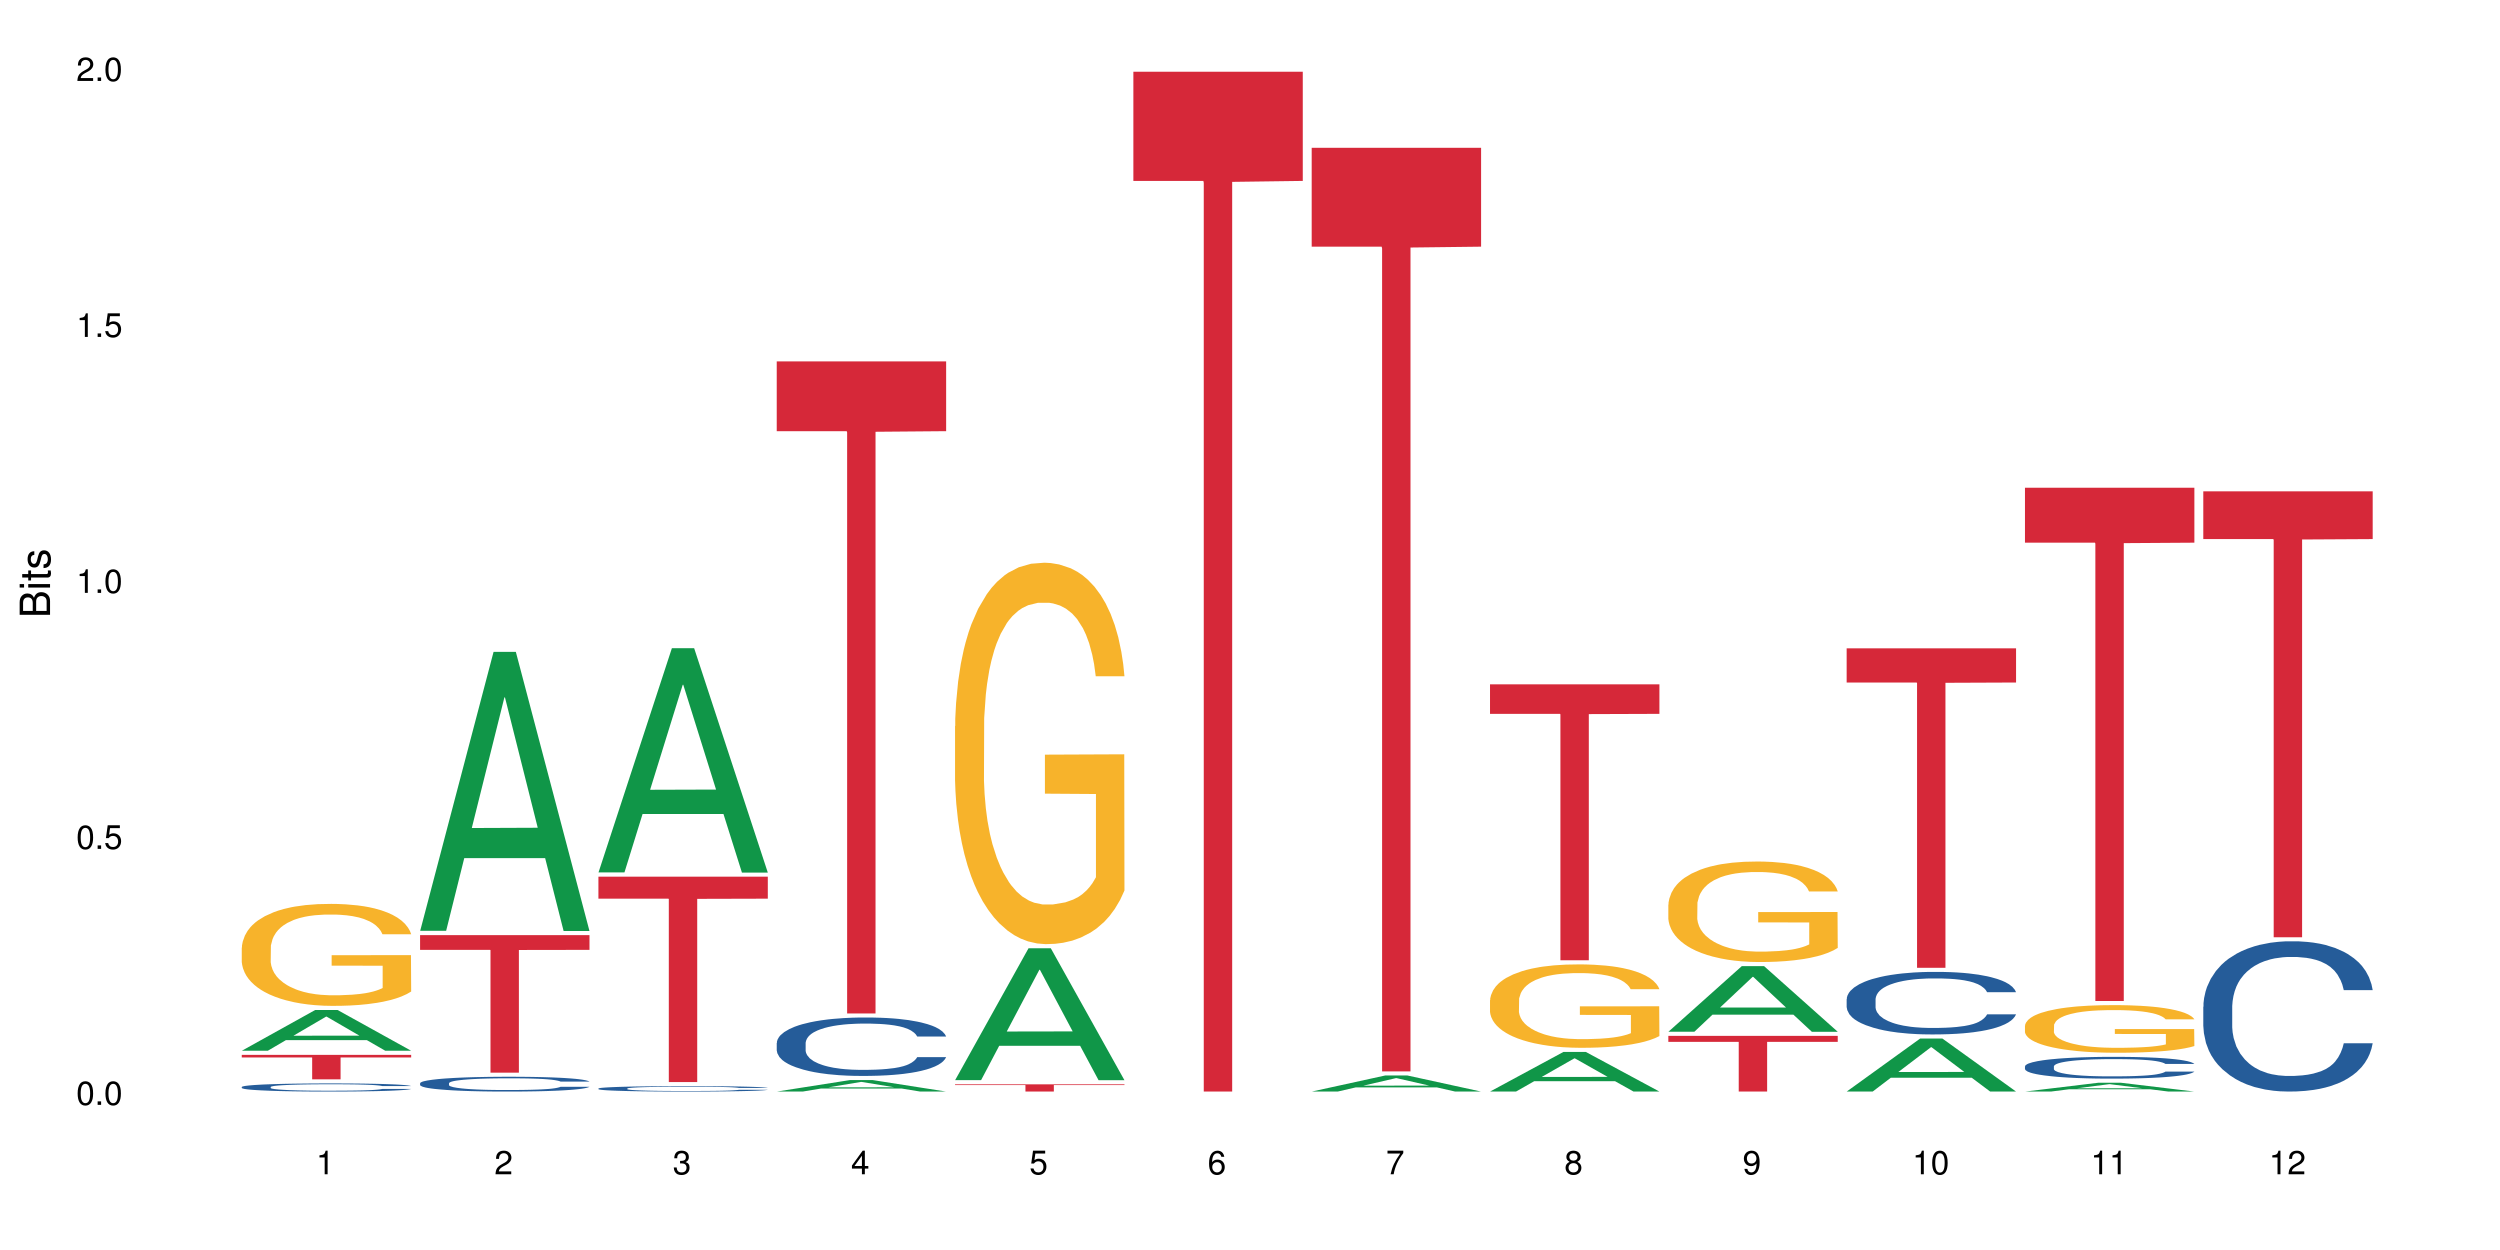 <?xml version="1.0" encoding="UTF-8"?>
<svg xmlns="http://www.w3.org/2000/svg" xmlns:xlink="http://www.w3.org/1999/xlink" width="720pt" height="360pt" viewBox="0 0 720 360" version="1.1">
<defs>
<g>
<symbol overflow="visible" id="glyph0-0">
<path style="stroke:none;" d=""/>
</symbol>
<symbol overflow="visible" id="glyph0-1">
<path style="stroke:none;" d="M 2.641 -6.797 C 2 -6.797 1.422 -6.531 1.078 -6.047 C 0.641 -5.453 0.406 -4.547 0.406 -3.297 C 0.406 -1 1.188 0.219 2.641 0.219 C 4.078 0.219 4.859 -1 4.859 -3.234 C 4.859 -4.562 4.656 -5.438 4.203 -6.047 C 3.844 -6.531 3.281 -6.797 2.641 -6.797 Z M 2.641 -6.047 C 3.547 -6.047 4 -5.125 4 -3.312 C 4 -1.375 3.562 -0.484 2.625 -0.484 C 1.734 -0.484 1.281 -1.422 1.281 -3.281 C 1.281 -5.141 1.734 -6.047 2.641 -6.047 Z M 2.641 -6.047 "/>
</symbol>
<symbol overflow="visible" id="glyph0-2">
<path style="stroke:none;" d="M 1.828 -1 L 0.828 -1 L 0.828 0 L 1.828 0 Z M 1.828 -1 "/>
</symbol>
<symbol overflow="visible" id="glyph0-3">
<path style="stroke:none;" d="M 4.562 -6.797 L 1.062 -6.797 L 0.547 -3.094 L 1.328 -3.094 C 1.719 -3.562 2.047 -3.734 2.578 -3.734 C 3.484 -3.734 4.062 -3.109 4.062 -2.094 C 4.062 -1.125 3.484 -0.531 2.578 -0.531 C 1.828 -0.531 1.375 -0.906 1.188 -1.672 L 0.328 -1.672 C 0.453 -1.109 0.547 -0.844 0.75 -0.594 C 1.125 -0.078 1.828 0.219 2.594 0.219 C 3.969 0.219 4.922 -0.781 4.922 -2.219 C 4.922 -3.562 4.031 -4.484 2.719 -4.484 C 2.25 -4.484 1.859 -4.359 1.469 -4.062 L 1.734 -5.969 L 4.562 -5.969 Z M 4.562 -6.797 "/>
</symbol>
<symbol overflow="visible" id="glyph0-4">
<path style="stroke:none;" d="M 2.484 -4.844 L 2.484 0 L 3.328 0 L 3.328 -6.797 L 2.766 -6.797 C 2.469 -5.75 2.281 -5.609 0.984 -5.453 L 0.984 -4.844 Z M 2.484 -4.844 "/>
</symbol>
<symbol overflow="visible" id="glyph0-5">
<path style="stroke:none;" d="M 4.859 -0.828 L 1.281 -0.828 C 1.359 -1.391 1.672 -1.75 2.5 -2.234 L 3.469 -2.75 C 4.406 -3.266 4.906 -3.969 4.906 -4.812 C 4.906 -5.375 4.672 -5.906 4.266 -6.266 C 3.859 -6.625 3.375 -6.797 2.719 -6.797 C 1.859 -6.797 1.219 -6.5 0.844 -5.922 C 0.609 -5.562 0.5 -5.125 0.484 -4.438 L 1.328 -4.438 C 1.359 -4.906 1.406 -5.188 1.531 -5.406 C 1.75 -5.812 2.188 -6.062 2.703 -6.062 C 3.469 -6.062 4.031 -5.516 4.031 -4.781 C 4.031 -4.25 3.719 -3.797 3.125 -3.438 L 2.234 -2.938 C 0.812 -2.141 0.406 -1.5 0.328 0 L 4.859 0 Z M 4.859 -0.828 "/>
</symbol>
<symbol overflow="visible" id="glyph0-6">
<path style="stroke:none;" d="M 2.125 -3.125 L 2.578 -3.125 C 3.516 -3.125 3.984 -2.703 3.984 -1.891 C 3.984 -1.031 3.469 -0.531 2.578 -0.531 C 1.656 -0.531 1.203 -0.984 1.156 -1.969 L 0.312 -1.969 C 0.344 -1.422 0.438 -1.078 0.609 -0.766 C 0.953 -0.109 1.625 0.219 2.547 0.219 C 3.953 0.219 4.859 -0.609 4.859 -1.906 C 4.859 -2.766 4.516 -3.25 3.703 -3.516 C 4.344 -3.766 4.656 -4.25 4.656 -4.938 C 4.656 -6.109 3.875 -6.797 2.578 -6.797 C 1.203 -6.797 0.484 -6.047 0.453 -4.609 L 1.297 -4.609 C 1.312 -5.016 1.344 -5.25 1.453 -5.453 C 1.641 -5.828 2.062 -6.062 2.594 -6.062 C 3.344 -6.062 3.797 -5.625 3.797 -4.906 C 3.797 -4.422 3.609 -4.141 3.25 -3.984 C 3.016 -3.891 2.719 -3.844 2.125 -3.844 Z M 2.125 -3.125 "/>
</symbol>
<symbol overflow="visible" id="glyph0-7">
<path style="stroke:none;" d="M 3.141 -1.625 L 3.141 0 L 3.984 0 L 3.984 -1.625 L 4.984 -1.625 L 4.984 -2.391 L 3.984 -2.391 L 3.984 -6.797 L 3.359 -6.797 L 0.266 -2.516 L 0.266 -1.625 Z M 3.141 -2.391 L 1 -2.391 L 3.141 -5.359 Z M 3.141 -2.391 "/>
</symbol>
<symbol overflow="visible" id="glyph0-8">
<path style="stroke:none;" d="M 4.781 -5.031 C 4.609 -6.141 3.891 -6.797 2.844 -6.797 C 2.094 -6.797 1.422 -6.438 1.031 -5.828 C 0.609 -5.172 0.406 -4.344 0.406 -3.094 C 0.406 -1.953 0.578 -1.234 0.984 -0.625 C 1.359 -0.078 1.953 0.219 2.703 0.219 C 3.984 0.219 4.922 -0.734 4.922 -2.078 C 4.922 -3.344 4.062 -4.234 2.844 -4.234 C 2.172 -4.234 1.641 -3.969 1.281 -3.469 C 1.281 -5.125 1.828 -6.047 2.797 -6.047 C 3.391 -6.047 3.797 -5.672 3.938 -5.031 Z M 2.734 -3.484 C 3.547 -3.484 4.062 -2.922 4.062 -2 C 4.062 -1.156 3.484 -0.531 2.703 -0.531 C 1.922 -0.531 1.328 -1.188 1.328 -2.047 C 1.328 -2.891 1.906 -3.484 2.734 -3.484 Z M 2.734 -3.484 "/>
</symbol>
<symbol overflow="visible" id="glyph0-9">
<path style="stroke:none;" d="M 4.984 -6.797 L 0.438 -6.797 L 0.438 -5.969 L 4.109 -5.969 C 2.5 -3.656 1.828 -2.234 1.328 0 L 2.219 0 C 2.594 -2.172 3.453 -4.047 4.984 -6.094 Z M 4.984 -6.797 "/>
</symbol>
<symbol overflow="visible" id="glyph0-10">
<path style="stroke:none;" d="M 3.75 -3.578 C 4.453 -4 4.688 -4.344 4.688 -4.984 C 4.688 -6.047 3.844 -6.797 2.641 -6.797 C 1.438 -6.797 0.594 -6.047 0.594 -4.984 C 0.594 -4.359 0.828 -4.016 1.516 -3.578 C 0.734 -3.203 0.359 -2.641 0.359 -1.891 C 0.359 -0.641 1.297 0.219 2.641 0.219 C 3.984 0.219 4.922 -0.641 4.922 -1.875 C 4.922 -2.641 4.531 -3.203 3.75 -3.578 Z M 2.641 -6.047 C 3.359 -6.047 3.812 -5.625 3.812 -4.969 C 3.812 -4.344 3.344 -3.922 2.641 -3.922 C 1.922 -3.922 1.453 -4.344 1.453 -4.984 C 1.453 -5.625 1.922 -6.047 2.641 -6.047 Z M 2.641 -3.203 C 3.484 -3.203 4.062 -2.672 4.062 -1.875 C 4.062 -1.062 3.484 -0.531 2.625 -0.531 C 1.797 -0.531 1.219 -1.078 1.219 -1.875 C 1.219 -2.672 1.797 -3.203 2.641 -3.203 Z M 2.641 -3.203 "/>
</symbol>
<symbol overflow="visible" id="glyph0-11">
<path style="stroke:none;" d="M 0.516 -1.547 C 0.672 -0.438 1.406 0.219 2.438 0.219 C 3.188 0.219 3.859 -0.141 4.266 -0.75 C 4.688 -1.406 4.891 -2.25 4.891 -3.484 C 4.891 -4.625 4.703 -5.359 4.312 -5.953 C 3.938 -6.5 3.344 -6.797 2.594 -6.797 C 1.297 -6.797 0.359 -5.844 0.359 -4.516 C 0.359 -3.25 1.234 -2.344 2.453 -2.344 C 3.094 -2.344 3.562 -2.578 4.016 -3.109 C 4 -1.453 3.469 -0.531 2.5 -0.531 C 1.906 -0.531 1.484 -0.906 1.359 -1.547 Z M 2.578 -6.062 C 3.375 -6.062 3.969 -5.406 3.969 -4.531 C 3.969 -3.688 3.375 -3.094 2.547 -3.094 C 1.734 -3.094 1.234 -3.672 1.234 -4.578 C 1.234 -5.438 1.797 -6.062 2.578 -6.062 Z M 2.578 -6.062 "/>
</symbol>
<symbol overflow="visible" id="glyph1-0">
<path style="stroke:none;" d=""/>
</symbol>
<symbol overflow="visible" id="glyph1-1">
<path style="stroke:none;" d="M 0 -0.953 L 0 -4.891 C 0 -5.719 -0.234 -6.344 -0.734 -6.797 C -1.188 -7.234 -1.812 -7.469 -2.5 -7.469 C -3.547 -7.469 -4.188 -7 -4.625 -5.875 C -4.984 -6.672 -5.641 -7.094 -6.531 -7.094 C -7.156 -7.094 -7.734 -6.859 -8.141 -6.391 C -8.562 -5.938 -8.75 -5.344 -8.75 -4.5 L -8.75 -0.953 Z M -4.984 -2.062 L -7.766 -2.062 L -7.766 -4.219 C -7.766 -4.844 -7.688 -5.203 -7.453 -5.5 C -7.219 -5.812 -6.859 -5.969 -6.375 -5.969 C -5.906 -5.969 -5.531 -5.812 -5.297 -5.5 C -5.062 -5.203 -4.984 -4.844 -4.984 -4.219 Z M -0.984 -2.062 L -4 -2.062 L -4 -4.781 C -4 -5.328 -3.859 -5.688 -3.578 -5.953 C -3.297 -6.219 -2.922 -6.359 -2.484 -6.359 C -2.062 -6.359 -1.688 -6.219 -1.406 -5.953 C -1.109 -5.688 -0.984 -5.328 -0.984 -4.781 Z M -0.984 -2.062 "/>
</symbol>
<symbol overflow="visible" id="glyph1-2">
<path style="stroke:none;" d="M -6.281 -1.797 L -6.281 -0.797 L 0 -0.797 L 0 -1.797 Z M -8.75 -1.797 L -8.75 -0.797 L -7.484 -0.797 L -7.484 -1.797 Z M -8.75 -1.797 "/>
</symbol>
<symbol overflow="visible" id="glyph1-3">
<path style="stroke:none;" d="M -6.281 -3.047 L -6.281 -2.016 L -8.016 -2.016 L -8.016 -1.016 L -6.281 -1.016 L -6.281 -0.172 L -5.469 -0.172 L -5.469 -1.016 L -0.719 -1.016 C -0.078 -1.016 0.281 -1.453 0.281 -2.234 C 0.281 -2.469 0.25 -2.719 0.188 -3.047 L -0.641 -3.047 C -0.609 -2.922 -0.594 -2.766 -0.594 -2.562 C -0.594 -2.141 -0.719 -2.016 -1.156 -2.016 L -5.469 -2.016 L -5.469 -3.047 Z M -6.281 -3.047 "/>
</symbol>
<symbol overflow="visible" id="glyph1-4">
<path style="stroke:none;" d="M -4.531 -5.25 C -5.766 -5.25 -6.469 -4.422 -6.469 -2.969 C -6.469 -1.516 -5.719 -0.562 -4.547 -0.562 C -3.562 -0.562 -3.094 -1.062 -2.734 -2.562 L -2.516 -3.484 C -2.344 -4.188 -2.094 -4.469 -1.625 -4.469 C -1.047 -4.469 -0.641 -3.875 -0.641 -3 C -0.641 -2.453 -0.797 -2 -1.062 -1.75 C -1.25 -1.594 -1.422 -1.531 -1.875 -1.469 L -1.875 -0.406 C -0.422 -0.453 0.281 -1.266 0.281 -2.922 C 0.281 -4.5 -0.5 -5.516 -1.719 -5.516 C -2.656 -5.516 -3.172 -4.984 -3.469 -3.734 L -3.703 -2.766 C -3.891 -1.953 -4.156 -1.609 -4.594 -1.609 C -5.172 -1.609 -5.547 -2.125 -5.547 -2.938 C -5.547 -3.75 -5.203 -4.172 -4.531 -4.203 Z M -4.531 -5.25 "/>
</symbol>
</g>
</defs>
<g id="surface1970">
<rect x="0" y="0" width="720" height="360" style="fill:rgb(100%,100%,100%);fill-opacity:1;stroke:none;"/>
<path style=" stroke:none;fill-rule:nonzero;fill:rgb(6.275%,58.824%,28.235%);fill-opacity:1;" d="M 69.629 302.609 L 69.68 302.598 L 90.793 290.871 L 97.203 290.871 L 118.418 302.621 L 110.965 302.621 L 105.648 299.555 L 82.348 299.555 L 77.137 302.609 L 69.629 302.609 L 84.59 298.285 L 103.512 298.273 L 94.074 292.793 L 93.973 292.781 L 93.867 292.812 L 84.535 298.273 L 84.59 298.285 Z M 69.629 302.609 "/>
<path style=" stroke:none;fill-rule:nonzero;fill:rgb(14.51%,36.078%,60%);fill-opacity:1;" d="M 69.629 313.047 L 69.688 313.043 L 69.688 312.992 L 69.867 312.91 L 70.285 312.809 L 70.699 312.738 L 71.77 312.609 L 73.258 312.488 L 74.805 312.395 L 75.938 312.336 L 76.949 312.297 L 79.27 312.215 L 80.754 312.176 L 82.363 312.137 L 84.324 312.102 L 85.754 312.082 L 88.965 312.047 L 91.348 312.031 L 93.191 312.023 L 97.176 312.023 L 99.559 312.035 L 101.281 312.043 L 103.188 312.062 L 104.793 312.082 L 107.59 312.129 L 110.09 312.188 L 111.219 312.223 L 113.004 312.289 L 114.371 312.352 L 115.324 312.41 L 116.395 312.488 L 117.348 312.586 L 118.062 312.695 L 118.418 312.785 L 110.09 312.785 L 109.672 312.699 L 109.195 312.633 L 108.305 312.547 L 107.41 312.484 L 106.16 312.422 L 105.031 312.379 L 103.484 312.34 L 102.117 312.312 L 100.688 312.297 L 99.32 312.281 L 96.699 312.27 L 93.668 312.27 L 92.535 312.273 L 90.215 312.289 L 88.965 312.305 L 87.18 312.336 L 85.934 312.363 L 84.445 312.406 L 83.434 312.441 L 82.184 312.5 L 81.289 312.547 L 80.281 312.617 L 79.684 312.672 L 79.148 312.73 L 78.672 312.805 L 78.316 312.879 L 78.078 312.957 L 77.961 313.035 L 77.961 313.367 L 78.078 313.445 L 78.375 313.535 L 79.148 313.664 L 80.281 313.777 L 81.59 313.867 L 82.84 313.934 L 83.551 313.965 L 84.504 313.996 L 85.992 314.039 L 88.133 314.082 L 89.383 314.102 L 91.285 314.117 L 93.25 314.125 L 95.867 314.125 L 98.188 314.117 L 99.734 314.105 L 101.344 314.09 L 103.543 314.055 L 104.91 314.02 L 106.102 313.977 L 106.996 313.938 L 107.59 313.902 L 108.48 313.836 L 109.195 313.766 L 109.73 313.688 L 110.09 313.617 L 118.418 313.617 L 118.062 313.703 L 117.523 313.785 L 116.988 313.848 L 116.156 313.922 L 115.203 313.988 L 113.836 314.062 L 112.707 314.113 L 111.219 314.168 L 109.852 314.207 L 108.363 314.246 L 106.16 314.285 L 104.734 314.309 L 103.188 314.328 L 101.344 314.344 L 99.02 314.359 L 96.523 314.367 L 94.203 314.371 L 91.703 314.367 L 89.859 314.359 L 87.418 314.34 L 84.387 314.301 L 82.184 314.258 L 80.457 314.219 L 78.969 314.176 L 77.305 314.117 L 75.164 314.023 L 73.855 313.949 L 72.961 313.891 L 71.949 313.809 L 71.234 313.73 L 70.402 313.613 L 69.809 313.461 L 69.629 313.34 Z M 69.629 313.047 "/>
<path style=" stroke:none;fill-rule:nonzero;fill:rgb(96.863%,70.196%,16.863%);fill-opacity:1;" d="M 69.629 272.898 L 69.688 272.875 L 69.688 272.336 L 69.926 271.129 L 70.523 269.465 L 71.297 268.098 L 72.129 267.023 L 72.664 266.461 L 73.555 265.656 L 74.328 265.066 L 76.293 263.859 L 78.793 262.734 L 80.16 262.25 L 81.707 261.793 L 83.91 261.285 L 84.922 261.098 L 88.016 260.668 L 91.523 260.398 L 95.391 260.32 L 97.176 260.344 L 99.617 260.453 L 102.949 260.75 L 104.852 261.016 L 106.34 261.285 L 107.887 261.633 L 109.789 262.168 L 111.574 262.812 L 113.004 263.457 L 114.43 264.262 L 115.621 265.121 L 116.633 266.059 L 117.523 267.188 L 118.062 268.125 L 118.418 269.062 L 110.148 269.062 L 109.672 268.125 L 109.137 267.402 L 108.242 266.516 L 107.352 265.871 L 106.457 265.363 L 104.793 264.664 L 103.363 264.234 L 101.578 263.859 L 99.855 263.617 L 97.891 263.457 L 96.699 263.402 L 93.547 263.402 L 90.691 263.59 L 89.027 263.805 L 87.836 264.02 L 86.168 264.422 L 85.16 264.746 L 84.562 264.961 L 82.777 265.793 L 81.59 266.543 L 80.934 267.051 L 80.102 267.855 L 79.508 268.582 L 78.852 269.652 L 78.496 270.457 L 78.02 272.281 L 77.961 277.113 L 78.137 278.133 L 78.496 279.23 L 78.969 280.195 L 79.684 281.215 L 80.398 281.992 L 81.648 283.039 L 82.719 283.738 L 83.551 284.195 L 85.16 284.918 L 85.812 285.16 L 87.359 285.641 L 88.965 286.02 L 90.93 286.34 L 92.418 286.5 L 94.797 286.633 L 97.832 286.633 L 101.402 286.473 L 103.664 286.258 L 105.211 286.043 L 106.219 285.855 L 107.469 285.562 L 108.363 285.293 L 109.195 285 L 110.207 284.543 L 110.207 278.133 L 95.512 278.105 L 95.512 275.102 L 118.359 275.074 L 118.418 285.562 L 117.168 286.285 L 115.621 286.984 L 114.133 287.52 L 112.586 287.977 L 110.387 288.484 L 108.602 288.809 L 105.863 289.184 L 103.363 289.426 L 100.746 289.586 L 98.426 289.664 L 95.691 289.691 L 93.25 289.641 L 90.633 289.477 L 88.551 289.262 L 86.645 288.996 L 84.742 288.648 L 82.363 288.082 L 80.816 287.629 L 79.207 287.062 L 77.602 286.395 L 76.176 285.668 L 75.223 285.105 L 74.27 284.461 L 73.258 283.656 L 72.309 282.746 L 71.594 281.914 L 70.938 280.973 L 70.461 280.09 L 69.988 278.883 L 69.75 277.918 L 69.629 277.086 Z M 69.629 272.898 "/>
<path style=" stroke:none;fill-rule:nonzero;fill:rgb(83.922%,15.686%,22.353%);fill-opacity:1;" d="M 69.629 303.801 L 118.418 303.801 L 118.418 304.555 L 98.086 304.559 L 98.086 310.844 L 89.902 310.844 L 89.902 304.566 L 89.785 304.555 L 69.629 304.555 Z M 69.629 303.801 "/>
<path style=" stroke:none;fill-rule:nonzero;fill:rgb(6.275%,58.824%,28.235%);fill-opacity:1;" d="M 120.984 268.062 L 121.039 267.988 L 142.148 187.73 L 148.559 187.73 L 169.773 268.137 L 162.32 268.137 L 157.004 247.148 L 133.703 247.148 L 128.492 268.062 L 120.984 268.062 L 135.945 238.469 L 154.867 238.391 L 145.434 200.867 L 145.328 200.793 L 145.223 201.02 L 135.895 238.391 L 135.945 238.469 Z M 120.984 268.062 "/>
<path style=" stroke:none;fill-rule:nonzero;fill:rgb(14.51%,36.078%,60%);fill-opacity:1;" d="M 120.984 311.965 L 121.047 311.961 L 121.047 311.867 L 121.223 311.719 L 121.641 311.531 L 122.055 311.402 L 123.129 311.176 L 124.613 310.953 L 126.16 310.781 L 127.293 310.68 L 128.305 310.602 L 130.625 310.457 L 132.113 310.383 L 133.719 310.316 L 135.684 310.25 L 137.109 310.211 L 140.324 310.148 L 142.703 310.121 L 144.547 310.109 L 148.535 310.109 L 150.914 310.125 L 152.637 310.145 L 154.543 310.176 L 156.148 310.211 L 158.945 310.297 L 161.445 310.406 L 162.574 310.469 L 164.359 310.59 L 165.727 310.707 L 166.68 310.809 L 167.75 310.953 L 168.703 311.129 L 169.418 311.324 L 169.773 311.492 L 161.445 311.492 L 161.027 311.336 L 160.551 311.219 L 159.66 311.059 L 158.766 310.945 L 157.516 310.832 L 156.387 310.758 L 154.84 310.684 L 153.473 310.637 L 152.043 310.602 L 150.676 310.578 L 148.059 310.555 L 145.023 310.555 L 143.891 310.562 L 141.57 310.594 L 140.324 310.621 L 138.539 310.676 L 137.289 310.727 L 135.801 310.805 L 134.789 310.871 L 133.539 310.973 L 132.648 311.062 L 131.637 311.191 L 131.039 311.285 L 130.504 311.395 L 130.031 311.523 L 129.672 311.66 L 129.434 311.805 L 129.316 311.945 L 129.316 312.547 L 129.434 312.688 L 129.73 312.852 L 130.504 313.09 L 131.637 313.297 L 132.945 313.461 L 134.195 313.578 L 134.906 313.633 L 135.859 313.691 L 137.348 313.77 L 139.488 313.848 L 140.738 313.879 L 142.645 313.91 L 144.605 313.926 L 147.223 313.926 L 149.543 313.91 L 151.09 313.891 L 152.699 313.859 L 154.898 313.793 L 156.27 313.73 L 157.457 313.656 L 158.352 313.586 L 158.945 313.523 L 159.84 313.402 L 160.551 313.27 L 161.086 313.133 L 161.445 313 L 169.773 313 L 169.418 313.156 L 168.883 313.309 L 168.348 313.422 L 167.512 313.559 L 166.562 313.676 L 165.191 313.812 L 164.062 313.902 L 162.574 314 L 161.207 314.074 L 159.719 314.141 L 157.516 314.219 L 156.09 314.258 L 154.543 314.293 L 152.699 314.324 L 150.379 314.352 L 147.879 314.367 L 145.559 314.371 L 143.059 314.363 L 141.215 314.348 L 138.777 314.312 L 135.742 314.242 L 133.539 314.168 L 131.812 314.094 L 130.328 314.016 L 128.66 313.91 L 126.52 313.738 L 125.211 313.609 L 124.316 313.5 L 123.305 313.348 L 122.594 313.211 L 121.758 312.992 L 121.164 312.715 L 120.984 312.5 Z M 120.984 311.965 "/>
<path style=" stroke:none;fill-rule:nonzero;fill:rgb(83.922%,15.686%,22.353%);fill-opacity:1;" d="M 120.984 269.316 L 169.773 269.316 L 169.773 273.559 L 149.441 273.594 L 149.441 308.93 L 141.262 308.93 L 141.262 273.633 L 141.141 273.559 L 120.984 273.559 Z M 120.984 269.316 "/>
<path style=" stroke:none;fill-rule:nonzero;fill:rgb(6.275%,58.824%,28.235%);fill-opacity:1;" d="M 172.344 251.242 L 172.395 251.184 L 193.504 186.676 L 199.914 186.676 L 221.129 251.305 L 213.676 251.305 L 208.359 234.434 L 185.059 234.434 L 179.848 251.242 L 172.344 251.242 L 187.301 227.457 L 206.223 227.395 L 196.789 197.234 L 196.684 197.172 L 196.578 197.355 L 187.25 227.395 L 187.301 227.457 Z M 172.344 251.242 "/>
<path style=" stroke:none;fill-rule:nonzero;fill:rgb(14.51%,36.078%,60%);fill-opacity:1;" d="M 172.344 313.488 L 172.402 313.488 L 172.402 313.453 L 172.578 313.398 L 172.996 313.328 L 173.414 313.281 L 174.484 313.199 L 175.973 313.117 L 177.52 313.055 L 178.648 313.016 L 179.66 312.988 L 181.98 312.934 L 183.469 312.906 L 185.074 312.883 L 187.039 312.859 L 188.465 312.844 L 191.68 312.824 L 194.059 312.812 L 195.902 312.809 L 199.891 312.809 L 202.27 312.812 L 203.996 312.82 L 205.898 312.832 L 207.504 312.844 L 210.301 312.875 L 212.801 312.918 L 213.93 312.941 L 215.715 312.984 L 217.086 313.027 L 218.035 313.062 L 219.109 313.117 L 220.059 313.18 L 220.773 313.254 L 221.129 313.316 L 212.801 313.316 L 212.383 313.258 L 211.906 313.215 L 211.016 313.156 L 210.125 313.113 L 208.875 313.074 L 207.742 313.047 L 206.195 313.02 L 204.828 313 L 203.398 312.988 L 202.031 312.98 L 199.414 312.973 L 195.25 312.973 L 192.93 312.984 L 191.68 312.996 L 189.895 313.016 L 188.645 313.035 L 187.156 313.062 L 186.145 313.086 L 184.895 313.125 L 184.004 313.156 L 182.992 313.203 L 182.398 313.238 L 181.863 313.281 L 181.387 313.328 L 181.027 313.375 L 180.789 313.43 L 180.672 313.48 L 180.672 313.703 L 180.789 313.754 L 181.09 313.812 L 181.863 313.902 L 182.992 313.977 L 184.301 314.035 L 185.551 314.078 L 186.266 314.098 L 187.215 314.121 L 188.703 314.152 L 190.848 314.18 L 192.094 314.191 L 194 314.203 L 195.961 314.207 L 198.582 314.207 L 200.902 314.203 L 202.449 314.195 L 204.055 314.184 L 206.258 314.16 L 207.625 314.137 L 208.812 314.109 L 209.707 314.082 L 210.301 314.059 L 211.195 314.016 L 211.906 313.965 L 212.445 313.918 L 212.801 313.867 L 221.129 313.867 L 220.773 313.926 L 220.238 313.98 L 219.703 314.023 L 218.871 314.07 L 217.918 314.117 L 216.551 314.168 L 215.418 314.199 L 213.93 314.234 L 212.562 314.262 L 211.074 314.285 L 208.875 314.316 L 207.445 314.328 L 205.898 314.344 L 204.055 314.355 L 201.734 314.363 L 199.234 314.371 L 196.914 314.371 L 194.414 314.367 L 192.57 314.363 L 190.133 314.348 L 187.098 314.324 L 184.895 314.297 L 183.172 314.27 L 181.684 314.242 L 180.016 314.203 L 177.875 314.141 L 176.566 314.09 L 175.672 314.051 L 174.664 313.996 L 173.949 313.945 L 173.117 313.863 L 172.52 313.762 L 172.344 313.684 Z M 172.344 313.488 "/>
<path style=" stroke:none;fill-rule:nonzero;fill:rgb(83.922%,15.686%,22.353%);fill-opacity:1;" d="M 172.344 252.484 L 221.129 252.484 L 221.129 258.816 L 200.797 258.871 L 200.797 311.629 L 192.617 311.629 L 192.617 258.926 L 192.496 258.816 L 172.344 258.816 Z M 172.344 252.484 "/>
<path style=" stroke:none;fill-rule:nonzero;fill:rgb(6.275%,58.824%,28.235%);fill-opacity:1;" d="M 223.699 314.367 L 223.75 314.363 L 244.859 311.051 L 251.273 311.051 L 272.488 314.371 L 265.031 314.371 L 259.715 313.504 L 236.418 313.504 L 231.203 314.367 L 223.699 314.367 L 238.656 313.145 L 257.578 313.141 L 248.145 311.594 L 248.039 311.59 L 247.938 311.598 L 238.605 313.141 L 238.656 313.145 Z M 223.699 314.367 "/>
<path style=" stroke:none;fill-rule:nonzero;fill:rgb(14.51%,36.078%,60%);fill-opacity:1;" d="M 223.699 300.371 L 223.758 300.355 L 223.758 299.984 L 223.938 299.402 L 224.352 298.664 L 224.77 298.156 L 225.84 297.25 L 227.328 296.375 L 228.875 295.695 L 230.004 295.297 L 231.016 294.988 L 233.336 294.422 L 234.824 294.129 L 236.43 293.867 L 238.395 293.605 L 239.82 293.453 L 243.035 293.207 L 245.414 293.098 L 247.258 293.051 L 251.246 293.051 L 253.625 293.113 L 255.352 293.191 L 257.254 293.312 L 258.863 293.453 L 261.656 293.789 L 264.156 294.223 L 265.289 294.469 L 267.074 294.945 L 268.441 295.406 L 269.395 295.805 L 270.465 296.375 L 271.414 297.066 L 272.129 297.848 L 272.488 298.512 L 264.156 298.512 L 263.742 297.895 L 263.266 297.418 L 262.371 296.789 L 261.48 296.344 L 260.23 295.898 L 259.102 295.605 L 257.551 295.312 L 256.184 295.129 L 254.758 294.988 L 253.387 294.898 L 250.77 294.805 L 247.734 294.805 L 246.605 294.836 L 244.285 294.957 L 243.035 295.066 L 241.25 295.281 L 240 295.48 L 238.512 295.789 L 237.5 296.051 L 236.254 296.449 L 235.359 296.805 L 234.348 297.312 L 233.754 297.695 L 233.219 298.125 L 232.742 298.633 L 232.387 299.172 L 232.148 299.738 L 232.027 300.293 L 232.027 302.676 L 232.148 303.23 L 232.445 303.875 L 233.219 304.812 L 234.348 305.629 L 235.656 306.273 L 236.906 306.734 L 237.621 306.949 L 238.574 307.195 L 240.059 307.504 L 242.203 307.812 L 243.453 307.934 L 245.355 308.059 L 247.32 308.117 L 249.938 308.117 L 252.258 308.059 L 253.805 307.98 L 255.41 307.855 L 257.613 307.598 L 258.98 307.352 L 260.172 307.059 L 261.062 306.766 L 261.656 306.52 L 262.551 306.043 L 263.266 305.52 L 263.801 304.98 L 264.156 304.461 L 272.488 304.461 L 272.129 305.074 L 271.594 305.676 L 271.059 306.121 L 270.227 306.656 L 269.273 307.133 L 267.906 307.672 L 266.773 308.027 L 265.289 308.41 L 263.918 308.703 L 262.43 308.965 L 260.23 309.273 L 258.801 309.426 L 257.254 309.562 L 255.41 309.688 L 253.09 309.793 L 250.59 309.855 L 248.27 309.871 L 245.773 309.84 L 243.926 309.777 L 241.488 309.641 L 238.453 309.363 L 236.254 309.07 L 234.527 308.781 L 233.039 308.473 L 231.375 308.059 L 229.23 307.379 L 227.922 306.859 L 227.031 306.426 L 226.02 305.828 L 225.305 305.289 L 224.473 304.43 L 223.875 303.336 L 223.699 302.492 Z M 223.699 300.371 "/>
<path style=" stroke:none;fill-rule:nonzero;fill:rgb(83.922%,15.686%,22.353%);fill-opacity:1;" d="M 223.699 104.074 L 272.488 104.074 L 272.488 124.176 L 252.152 124.352 L 252.152 291.875 L 243.973 291.875 L 243.973 124.527 L 243.855 124.176 L 223.699 124.176 Z M 223.699 104.074 "/>
<path style=" stroke:none;fill-rule:nonzero;fill:rgb(6.275%,58.824%,28.235%);fill-opacity:1;" d="M 275.055 311.07 L 275.105 311.035 L 296.219 273.094 L 302.629 273.094 L 323.844 311.105 L 316.391 311.105 L 311.074 301.184 L 287.773 301.184 L 282.559 311.07 L 275.055 311.07 L 290.016 297.078 L 308.934 297.043 L 299.5 279.305 L 299.398 279.27 L 299.293 279.375 L 289.961 297.043 L 290.016 297.078 Z M 275.055 311.07 "/>
<path style=" stroke:none;fill-rule:nonzero;fill:rgb(96.863%,70.196%,16.863%);fill-opacity:1;" d="M 275.055 209.113 L 275.113 209.012 L 275.113 207.004 L 275.352 202.492 L 275.945 196.27 L 276.719 191.152 L 277.555 187.141 L 278.09 185.035 L 278.98 182.023 L 279.754 179.816 L 281.719 175.301 L 284.219 171.09 L 285.586 169.281 L 287.133 167.578 L 289.336 165.672 L 290.344 164.969 L 293.438 163.363 L 296.949 162.359 L 300.816 162.059 L 302.602 162.16 L 305.043 162.562 L 308.375 163.664 L 310.277 164.668 L 311.766 165.672 L 313.312 166.977 L 315.215 168.98 L 317 171.391 L 318.43 173.797 L 319.855 176.809 L 321.047 180.02 L 322.059 183.527 L 322.949 187.742 L 323.484 191.254 L 323.844 194.766 L 315.574 194.766 L 315.098 191.254 L 314.562 188.547 L 313.668 185.234 L 312.777 182.828 L 311.883 180.922 L 310.219 178.312 L 308.789 176.707 L 307.004 175.301 L 305.281 174.398 L 303.316 173.797 L 302.125 173.598 L 298.973 173.598 L 296.117 174.301 L 294.449 175.102 L 293.262 175.906 L 291.594 177.41 L 290.582 178.613 L 289.988 179.414 L 288.203 182.527 L 287.012 185.336 L 286.359 187.242 L 285.527 190.25 L 284.93 192.961 L 284.277 196.973 L 283.918 199.984 L 283.445 206.805 L 283.383 224.863 L 283.562 228.676 L 283.918 232.789 L 284.395 236.402 L 285.109 240.215 L 285.824 243.121 L 287.074 247.035 L 288.145 249.645 L 288.977 251.348 L 290.582 254.059 L 291.238 254.961 L 292.785 256.766 L 294.391 258.172 L 296.355 259.375 L 297.844 259.977 L 300.223 260.48 L 303.258 260.48 L 306.828 259.875 L 309.086 259.074 L 310.633 258.273 L 311.645 257.57 L 312.895 256.465 L 313.789 255.461 L 314.621 254.359 L 315.633 252.652 L 315.633 228.676 L 300.938 228.574 L 300.938 217.34 L 323.785 217.238 L 323.844 256.465 L 322.594 259.176 L 321.047 261.781 L 319.559 263.789 L 318.012 265.496 L 315.812 267.402 L 314.027 268.605 L 311.289 270.008 L 308.789 270.914 L 306.172 271.516 L 303.852 271.816 L 301.113 271.914 L 298.676 271.715 L 296.059 271.113 L 293.977 270.312 L 292.07 269.309 L 290.168 268.004 L 287.789 265.895 L 286.238 264.191 L 284.633 262.082 L 283.027 259.574 L 281.598 256.867 L 280.648 254.762 L 279.695 252.352 L 278.684 249.344 L 277.73 245.93 L 277.02 242.82 L 276.363 239.309 L 275.887 236 L 275.41 231.484 L 275.172 227.871 L 275.055 224.762 Z M 275.055 209.113 "/>
<path style=" stroke:none;fill-rule:nonzero;fill:rgb(83.922%,15.686%,22.353%);fill-opacity:1;" d="M 275.055 312.285 L 323.844 312.285 L 323.844 312.508 L 303.508 312.508 L 303.508 314.371 L 295.328 314.371 L 295.328 312.512 L 295.211 312.508 L 275.055 312.508 Z M 275.055 312.285 "/>
<path style=" stroke:none;fill-rule:nonzero;fill:rgb(83.922%,15.686%,22.353%);fill-opacity:1;" d="M 326.41 20.664 L 375.199 20.664 L 375.199 52.102 L 354.867 52.379 L 354.867 314.371 L 346.684 314.371 L 346.684 52.652 L 346.566 52.102 L 326.41 52.102 Z M 326.41 20.664 "/>
<path style=" stroke:none;fill-rule:nonzero;fill:rgb(6.275%,58.824%,28.235%);fill-opacity:1;" d="M 377.766 314.367 L 377.82 314.363 L 398.93 309.742 L 405.34 309.742 L 426.555 314.371 L 419.102 314.371 L 413.785 313.164 L 390.484 313.164 L 385.273 314.367 L 377.766 314.367 L 392.727 312.664 L 411.648 312.66 L 402.215 310.5 L 402.109 310.492 L 402.004 310.508 L 392.676 312.66 L 392.727 312.664 Z M 377.766 314.367 "/>
<path style=" stroke:none;fill-rule:nonzero;fill:rgb(83.922%,15.686%,22.353%);fill-opacity:1;" d="M 377.766 42.566 L 426.555 42.566 L 426.555 71.039 L 406.223 71.289 L 406.223 308.562 L 398.043 308.562 L 398.043 71.539 L 397.922 71.039 L 377.766 71.039 Z M 377.766 42.566 "/>
<path style=" stroke:none;fill-rule:nonzero;fill:rgb(6.275%,58.824%,28.235%);fill-opacity:1;" d="M 429.125 314.359 L 429.176 314.348 L 450.285 302.949 L 456.695 302.949 L 477.91 314.371 L 470.457 314.371 L 465.141 311.391 L 441.84 311.391 L 436.629 314.359 L 429.125 314.359 L 444.082 310.156 L 463.004 310.145 L 453.57 304.812 L 453.465 304.805 L 453.359 304.836 L 444.031 310.145 L 444.082 310.156 Z M 429.125 314.359 "/>
<path style=" stroke:none;fill-rule:nonzero;fill:rgb(96.863%,70.196%,16.863%);fill-opacity:1;" d="M 429.125 288.031 L 429.184 288.012 L 429.184 287.57 L 429.422 286.586 L 430.016 285.223 L 430.789 284.105 L 431.621 283.227 L 432.156 282.766 L 433.051 282.109 L 433.824 281.625 L 435.789 280.637 L 438.285 279.715 L 439.656 279.32 L 441.203 278.949 L 443.402 278.531 L 444.414 278.379 L 447.508 278.027 L 451.02 277.809 L 454.887 277.742 L 456.672 277.762 L 459.109 277.852 L 462.441 278.094 L 464.348 278.312 L 465.832 278.531 L 467.379 278.816 L 469.285 279.254 L 471.07 279.781 L 472.496 280.309 L 473.926 280.969 L 475.117 281.668 L 476.125 282.438 L 477.02 283.359 L 477.555 284.125 L 477.91 284.895 L 469.641 284.895 L 469.164 284.125 L 468.629 283.535 L 467.738 282.809 L 466.844 282.285 L 465.953 281.867 L 464.285 281.297 L 462.859 280.945 L 461.074 280.637 L 459.348 280.441 L 457.387 280.309 L 456.195 280.266 L 453.043 280.266 L 450.188 280.418 L 448.52 280.594 L 447.328 280.77 L 445.664 281.098 L 444.652 281.363 L 444.059 281.539 L 442.273 282.219 L 441.082 282.832 L 440.43 283.25 L 439.594 283.906 L 439 284.5 L 438.344 285.379 L 437.988 286.035 L 437.512 287.527 L 437.453 291.477 L 437.633 292.312 L 437.988 293.211 L 438.465 294 L 439.18 294.836 L 439.891 295.469 L 441.141 296.328 L 442.215 296.898 L 443.047 297.27 L 444.652 297.863 L 445.309 298.059 L 446.855 298.453 L 448.461 298.762 L 450.422 299.023 L 451.91 299.156 L 454.293 299.266 L 457.324 299.266 L 460.895 299.137 L 463.156 298.961 L 464.703 298.785 L 465.715 298.629 L 466.965 298.391 L 467.855 298.168 L 468.691 297.93 L 469.699 297.555 L 469.699 292.312 L 455.004 292.289 L 455.004 289.832 L 477.852 289.809 L 477.91 298.391 L 476.664 298.98 L 475.117 299.551 L 473.629 299.992 L 472.082 300.363 L 469.879 300.781 L 468.094 301.043 L 465.359 301.352 L 462.859 301.547 L 460.242 301.68 L 457.922 301.746 L 455.184 301.77 L 452.746 301.723 L 450.125 301.594 L 448.043 301.418 L 446.141 301.199 L 444.234 300.91 L 441.855 300.453 L 440.309 300.078 L 438.703 299.617 L 437.098 299.07 L 435.668 298.477 L 434.715 298.016 L 433.766 297.488 L 432.754 296.832 L 431.801 296.086 L 431.086 295.406 L 430.434 294.637 L 429.957 293.914 L 429.48 292.926 L 429.242 292.137 L 429.125 291.457 Z M 429.125 288.031 "/>
<path style=" stroke:none;fill-rule:nonzero;fill:rgb(83.922%,15.686%,22.353%);fill-opacity:1;" d="M 429.125 197.082 L 477.91 197.082 L 477.91 205.59 L 457.578 205.664 L 457.578 276.562 L 449.398 276.562 L 449.398 205.738 L 449.277 205.59 L 429.125 205.59 Z M 429.125 197.082 "/>
<path style=" stroke:none;fill-rule:nonzero;fill:rgb(6.275%,58.824%,28.235%);fill-opacity:1;" d="M 480.48 297.137 L 480.531 297.117 L 501.641 278.246 L 508.055 278.246 L 529.27 297.152 L 521.812 297.152 L 516.496 292.219 L 493.199 292.219 L 487.984 297.137 L 480.48 297.137 L 495.438 290.176 L 514.359 290.16 L 504.926 281.336 L 504.82 281.316 L 504.719 281.371 L 495.387 290.16 L 495.438 290.176 Z M 480.48 297.137 "/>
<path style=" stroke:none;fill-rule:nonzero;fill:rgb(96.863%,70.196%,16.863%);fill-opacity:1;" d="M 480.48 260.516 L 480.539 260.488 L 480.539 259.961 L 480.777 258.77 L 481.371 257.133 L 482.145 255.785 L 482.98 254.727 L 483.516 254.172 L 484.406 253.379 L 485.18 252.797 L 487.145 251.605 L 489.641 250.496 L 491.012 250.02 L 492.559 249.57 L 494.758 249.07 L 495.77 248.883 L 498.863 248.461 L 502.375 248.195 L 506.242 248.117 L 508.027 248.145 L 510.465 248.25 L 513.797 248.539 L 515.703 248.805 L 517.191 249.07 L 518.738 249.414 L 520.641 249.941 L 522.426 250.574 L 523.855 251.211 L 525.281 252.004 L 526.473 252.848 L 527.484 253.773 L 528.375 254.887 L 528.91 255.809 L 529.27 256.734 L 520.996 256.734 L 520.523 255.809 L 519.988 255.098 L 519.094 254.223 L 518.203 253.59 L 517.309 253.086 L 515.645 252.398 L 514.215 251.977 L 512.43 251.605 L 510.703 251.367 L 508.742 251.211 L 507.551 251.156 L 504.398 251.156 L 501.543 251.344 L 499.875 251.555 L 498.688 251.766 L 497.02 252.16 L 496.008 252.48 L 495.414 252.691 L 493.629 253.512 L 492.438 254.25 L 491.785 254.754 L 490.953 255.547 L 490.355 256.262 L 489.703 257.316 L 489.344 258.109 L 488.867 259.91 L 488.809 264.668 L 488.988 265.672 L 489.344 266.758 L 489.82 267.707 L 490.535 268.711 L 491.25 269.48 L 492.5 270.512 L 493.57 271.199 L 494.402 271.648 L 496.008 272.359 L 496.664 272.598 L 498.211 273.074 L 499.816 273.445 L 501.781 273.762 L 503.266 273.922 L 505.648 274.055 L 508.684 274.055 L 512.25 273.895 L 514.512 273.684 L 516.059 273.473 L 517.07 273.285 L 518.32 272.996 L 519.215 272.73 L 520.047 272.441 L 521.059 271.992 L 521.059 265.672 L 506.363 265.645 L 506.363 262.684 L 529.207 262.656 L 529.27 272.996 L 528.02 273.711 L 526.473 274.398 L 524.984 274.926 L 523.438 275.375 L 521.234 275.879 L 519.449 276.195 L 516.715 276.566 L 514.215 276.801 L 511.598 276.961 L 509.277 277.039 L 506.539 277.066 L 504.102 277.016 L 501.484 276.855 L 499.398 276.645 L 497.496 276.379 L 495.594 276.035 L 493.211 275.48 L 491.664 275.031 L 490.059 274.477 L 488.453 273.816 L 487.023 273.102 L 486.074 272.547 L 485.121 271.91 L 484.109 271.117 L 483.156 270.219 L 482.441 269.398 L 481.789 268.473 L 481.312 267.602 L 480.836 266.414 L 480.598 265.461 L 480.48 264.641 Z M 480.48 260.516 "/>
<path style=" stroke:none;fill-rule:nonzero;fill:rgb(83.922%,15.686%,22.353%);fill-opacity:1;" d="M 480.48 298.332 L 529.27 298.332 L 529.27 300.051 L 508.934 300.066 L 508.934 314.371 L 500.754 314.371 L 500.754 300.078 L 500.637 300.051 L 480.48 300.051 Z M 480.48 298.332 "/>
<path style=" stroke:none;fill-rule:nonzero;fill:rgb(6.275%,58.824%,28.235%);fill-opacity:1;" d="M 531.836 314.355 L 531.887 314.344 L 553 299.102 L 559.41 299.102 L 580.625 314.371 L 573.172 314.371 L 567.855 310.387 L 544.555 310.387 L 539.344 314.355 L 531.836 314.355 L 546.797 308.738 L 565.719 308.723 L 556.281 301.598 L 556.18 301.582 L 556.074 301.625 L 546.742 308.723 L 546.797 308.738 Z M 531.836 314.355 "/>
<path style=" stroke:none;fill-rule:nonzero;fill:rgb(14.51%,36.078%,60%);fill-opacity:1;" d="M 531.836 287.75 L 531.895 287.734 L 531.895 287.34 L 532.074 286.711 L 532.492 285.922 L 532.906 285.379 L 533.977 284.406 L 535.465 283.469 L 537.012 282.746 L 538.145 282.316 L 539.152 281.988 L 541.477 281.379 L 542.961 281.066 L 544.57 280.785 L 546.531 280.508 L 547.961 280.344 L 551.172 280.078 L 553.555 279.965 L 555.398 279.914 L 559.383 279.914 L 561.762 279.98 L 563.488 280.062 L 565.395 280.195 L 567 280.344 L 569.797 280.703 L 572.293 281.164 L 573.426 281.43 L 575.211 281.938 L 576.578 282.434 L 577.531 282.859 L 578.602 283.469 L 579.555 284.211 L 580.266 285.051 L 580.625 285.758 L 572.293 285.758 L 571.879 285.098 L 571.402 284.59 L 570.508 283.914 L 569.617 283.438 L 568.367 282.961 L 567.238 282.648 L 565.691 282.332 L 564.32 282.137 L 562.895 281.988 L 561.527 281.891 L 558.906 281.789 L 555.875 281.789 L 554.742 281.824 L 552.422 281.957 L 551.172 282.07 L 549.387 282.301 L 548.137 282.516 L 546.652 282.844 L 545.641 283.125 L 544.391 283.551 L 543.496 283.93 L 542.484 284.473 L 541.891 284.887 L 541.355 285.348 L 540.879 285.891 L 540.523 286.465 L 540.285 287.074 L 540.164 287.668 L 540.164 290.219 L 540.285 290.812 L 540.582 291.504 L 541.355 292.508 L 542.484 293.379 L 543.797 294.07 L 545.043 294.566 L 545.758 294.797 L 546.711 295.059 L 548.199 295.387 L 550.34 295.719 L 551.59 295.848 L 553.492 295.98 L 555.457 296.047 L 558.074 296.047 L 560.395 295.98 L 561.941 295.898 L 563.547 295.766 L 565.75 295.488 L 567.117 295.223 L 568.309 294.91 L 569.199 294.598 L 569.797 294.336 L 570.688 293.824 L 571.402 293.266 L 571.938 292.688 L 572.293 292.129 L 580.625 292.129 L 580.266 292.789 L 579.73 293.43 L 579.195 293.906 L 578.363 294.484 L 577.41 294.992 L 576.043 295.57 L 574.914 295.949 L 573.426 296.359 L 572.059 296.672 L 570.57 296.953 L 568.367 297.281 L 566.941 297.445 L 565.395 297.594 L 563.547 297.727 L 561.227 297.84 L 558.73 297.906 L 556.41 297.922 L 553.91 297.891 L 552.066 297.824 L 549.625 297.676 L 546.59 297.379 L 544.391 297.066 L 542.664 296.754 L 541.176 296.426 L 539.512 295.98 L 537.371 295.258 L 536.059 294.695 L 535.168 294.234 L 534.156 293.594 L 533.441 293.02 L 532.609 292.098 L 532.016 290.926 L 531.836 290.023 Z M 531.836 287.75 "/>
<path style=" stroke:none;fill-rule:nonzero;fill:rgb(83.922%,15.686%,22.353%);fill-opacity:1;" d="M 531.836 186.711 L 580.625 186.711 L 580.625 196.562 L 560.289 196.648 L 560.289 278.734 L 552.109 278.734 L 552.109 196.734 L 551.992 196.562 L 531.836 196.562 Z M 531.836 186.711 "/>
<path style=" stroke:none;fill-rule:nonzero;fill:rgb(6.275%,58.824%,28.235%);fill-opacity:1;" d="M 583.191 314.367 L 583.246 314.367 L 604.355 311.824 L 610.766 311.824 L 631.98 314.371 L 624.527 314.371 L 619.211 313.707 L 595.91 313.707 L 590.699 314.367 L 583.191 314.367 L 598.152 313.43 L 617.074 313.43 L 607.637 312.242 L 607.535 312.238 L 607.43 312.246 L 598.102 313.43 L 598.152 313.43 Z M 583.191 314.367 "/>
<path style=" stroke:none;fill-rule:nonzero;fill:rgb(14.51%,36.078%,60%);fill-opacity:1;" d="M 583.191 307.102 L 583.25 307.098 L 583.25 306.961 L 583.43 306.742 L 583.848 306.465 L 584.262 306.277 L 585.336 305.938 L 586.82 305.613 L 588.367 305.359 L 589.5 305.211 L 590.512 305.098 L 592.832 304.883 L 594.32 304.777 L 595.926 304.68 L 597.887 304.582 L 599.316 304.523 L 602.527 304.434 L 604.91 304.391 L 606.754 304.375 L 610.738 304.375 L 613.121 304.398 L 614.844 304.426 L 616.75 304.473 L 618.355 304.523 L 621.152 304.648 L 623.652 304.809 L 624.781 304.902 L 626.566 305.078 L 627.934 305.25 L 628.887 305.402 L 629.957 305.613 L 630.91 305.871 L 631.625 306.164 L 631.98 306.41 L 623.652 306.41 L 623.234 306.18 L 622.758 306.004 L 621.867 305.766 L 620.973 305.602 L 619.723 305.434 L 618.594 305.324 L 617.047 305.219 L 615.68 305.148 L 614.25 305.098 L 612.883 305.062 L 610.266 305.027 L 607.23 305.027 L 606.098 305.039 L 603.777 305.086 L 602.527 305.125 L 600.746 305.207 L 599.496 305.281 L 598.008 305.395 L 596.996 305.492 L 595.746 305.641 L 594.855 305.773 L 593.844 305.961 L 593.246 306.105 L 592.711 306.266 L 592.234 306.457 L 591.879 306.656 L 591.641 306.867 L 591.523 307.074 L 591.523 307.961 L 591.641 308.168 L 591.938 308.41 L 592.711 308.758 L 593.844 309.062 L 595.152 309.305 L 596.402 309.477 L 597.113 309.555 L 598.066 309.648 L 599.555 309.762 L 601.695 309.879 L 602.945 309.922 L 604.848 309.969 L 606.812 309.992 L 609.43 309.992 L 611.75 309.969 L 613.297 309.941 L 614.906 309.895 L 617.105 309.797 L 618.477 309.707 L 619.664 309.598 L 620.559 309.488 L 621.152 309.395 L 622.043 309.219 L 622.758 309.023 L 623.293 308.824 L 623.652 308.629 L 631.98 308.629 L 631.625 308.855 L 631.09 309.082 L 630.555 309.246 L 629.719 309.449 L 628.77 309.625 L 627.398 309.824 L 626.27 309.957 L 624.781 310.102 L 623.414 310.211 L 621.926 310.309 L 619.723 310.422 L 618.297 310.48 L 616.75 310.531 L 614.906 310.578 L 612.586 310.617 L 610.086 310.641 L 607.766 310.645 L 605.266 310.633 L 603.422 310.609 L 600.98 310.559 L 597.949 310.457 L 595.746 310.348 L 594.02 310.238 L 592.535 310.125 L 590.867 309.969 L 588.727 309.719 L 587.418 309.523 L 586.523 309.363 L 585.512 309.137 L 584.797 308.938 L 583.965 308.617 L 583.371 308.211 L 583.191 307.895 Z M 583.191 307.102 "/>
<path style=" stroke:none;fill-rule:nonzero;fill:rgb(96.863%,70.196%,16.863%);fill-opacity:1;" d="M 583.191 295.352 L 583.25 295.34 L 583.25 295.086 L 583.488 294.523 L 584.086 293.746 L 584.859 293.109 L 585.691 292.605 L 586.227 292.344 L 587.117 291.969 L 587.895 291.691 L 589.855 291.129 L 592.355 290.602 L 593.723 290.375 L 595.27 290.164 L 597.473 289.926 L 598.484 289.836 L 601.578 289.637 L 605.086 289.512 L 608.953 289.473 L 610.738 289.484 L 613.18 289.535 L 616.512 289.676 L 618.414 289.801 L 619.902 289.926 L 621.449 290.086 L 623.352 290.34 L 625.137 290.641 L 626.566 290.941 L 627.996 291.316 L 629.184 291.715 L 630.195 292.156 L 631.09 292.68 L 631.625 293.121 L 631.98 293.559 L 623.711 293.559 L 623.234 293.121 L 622.699 292.781 L 621.805 292.367 L 620.914 292.066 L 620.023 291.828 L 618.355 291.504 L 616.926 291.305 L 615.145 291.129 L 613.418 291.016 L 611.453 290.941 L 610.266 290.914 L 607.109 290.914 L 604.254 291.004 L 602.59 291.102 L 601.398 291.203 L 599.734 291.391 L 598.723 291.543 L 598.125 291.641 L 596.34 292.031 L 595.152 292.379 L 594.496 292.617 L 593.664 292.996 L 593.07 293.332 L 592.414 293.836 L 592.059 294.211 L 591.582 295.062 L 591.523 297.316 L 591.699 297.793 L 592.059 298.309 L 592.535 298.758 L 593.246 299.234 L 593.961 299.598 L 595.211 300.086 L 596.281 300.414 L 597.113 300.625 L 598.723 300.965 L 599.375 301.078 L 600.922 301.305 L 602.527 301.477 L 604.492 301.629 L 605.98 301.703 L 608.359 301.766 L 611.395 301.766 L 614.965 301.691 L 617.227 301.59 L 618.773 301.492 L 619.785 301.402 L 621.031 301.266 L 621.926 301.141 L 622.758 301.004 L 623.77 300.789 L 623.77 297.793 L 609.074 297.781 L 609.074 296.379 L 631.922 296.367 L 631.98 301.266 L 630.73 301.605 L 629.184 301.93 L 627.695 302.18 L 626.148 302.395 L 623.949 302.633 L 622.164 302.781 L 619.426 302.957 L 616.926 303.07 L 614.309 303.145 L 611.988 303.184 L 609.254 303.195 L 606.812 303.168 L 604.195 303.094 L 602.113 302.996 L 600.207 302.871 L 598.305 302.707 L 595.926 302.441 L 594.379 302.23 L 592.77 301.969 L 591.164 301.652 L 589.738 301.316 L 588.785 301.051 L 587.832 300.75 L 586.82 300.375 L 585.871 299.949 L 585.156 299.562 L 584.5 299.121 L 584.023 298.707 L 583.551 298.145 L 583.312 297.695 L 583.191 297.305 Z M 583.191 295.352 "/>
<path style=" stroke:none;fill-rule:nonzero;fill:rgb(83.922%,15.686%,22.353%);fill-opacity:1;" d="M 583.191 140.465 L 631.98 140.465 L 631.98 156.289 L 611.648 156.426 L 611.648 288.293 L 603.465 288.293 L 603.465 156.566 L 603.348 156.289 L 583.191 156.289 Z M 583.191 140.465 "/>
<path style=" stroke:none;fill-rule:nonzero;fill:rgb(14.51%,36.078%,60%);fill-opacity:1;" d="M 634.547 289.934 L 634.609 289.895 L 634.609 288.945 L 634.785 287.445 L 635.203 285.547 L 635.621 284.242 L 636.691 281.91 L 638.18 279.656 L 639.727 277.914 L 640.855 276.887 L 641.867 276.098 L 644.188 274.633 L 645.676 273.883 L 647.281 273.211 L 649.246 272.539 L 650.672 272.141 L 653.887 271.508 L 656.266 271.234 L 658.109 271.113 L 662.098 271.113 L 664.477 271.273 L 666.203 271.469 L 668.105 271.785 L 669.711 272.141 L 672.508 273.012 L 675.008 274.117 L 676.137 274.75 L 677.922 275.977 L 679.293 277.164 L 680.242 278.191 L 681.312 279.656 L 682.266 281.434 L 682.98 283.449 L 683.336 285.152 L 675.008 285.152 L 674.59 283.57 L 674.113 282.344 L 673.223 280.723 L 672.328 279.574 L 671.082 278.43 L 669.949 277.676 L 668.402 276.926 L 667.035 276.453 L 665.605 276.098 L 664.238 275.859 L 661.621 275.621 L 658.586 275.621 L 657.457 275.699 L 655.137 276.016 L 653.887 276.293 L 652.102 276.848 L 650.852 277.359 L 649.363 278.152 L 648.352 278.824 L 647.102 279.852 L 646.211 280.762 L 645.199 282.066 L 644.605 283.055 L 644.066 284.16 L 643.594 285.469 L 643.234 286.852 L 642.996 288.312 L 642.879 289.738 L 642.879 295.867 L 642.996 297.289 L 643.293 298.949 L 644.066 301.363 L 645.199 303.457 L 646.508 305.117 L 647.758 306.305 L 648.473 306.859 L 649.422 307.492 L 650.91 308.281 L 653.051 309.074 L 654.301 309.387 L 656.207 309.703 L 658.168 309.863 L 660.789 309.863 L 663.109 309.703 L 664.656 309.508 L 666.262 309.191 L 668.461 308.52 L 669.832 307.887 L 671.02 307.137 L 671.914 306.383 L 672.508 305.75 L 673.402 304.523 L 674.113 303.18 L 674.648 301.797 L 675.008 300.453 L 683.336 300.453 L 682.98 302.035 L 682.445 303.578 L 681.91 304.723 L 681.074 306.105 L 680.125 307.332 L 678.754 308.715 L 677.625 309.625 L 676.137 310.613 L 674.77 311.367 L 673.281 312.039 L 671.082 312.828 L 669.652 313.223 L 668.105 313.578 L 666.262 313.895 L 663.941 314.172 L 661.441 314.332 L 659.121 314.371 L 656.621 314.293 L 654.777 314.133 L 652.34 313.777 L 649.305 313.066 L 647.102 312.316 L 645.379 311.562 L 643.891 310.773 L 642.223 309.703 L 640.082 307.965 L 638.773 306.621 L 637.879 305.516 L 636.867 303.973 L 636.156 302.586 L 635.32 300.375 L 634.727 297.566 L 634.547 295.391 Z M 634.547 289.934 "/>
<path style=" stroke:none;fill-rule:nonzero;fill:rgb(83.922%,15.686%,22.353%);fill-opacity:1;" d="M 634.547 141.508 L 683.336 141.508 L 683.336 155.254 L 663.004 155.375 L 663.004 269.934 L 654.824 269.934 L 654.824 155.496 L 654.703 155.254 L 634.547 155.254 Z M 634.547 141.508 "/>
<g style="fill:rgb(0%,0%,0%);fill-opacity:1;">
  <use xlink:href="#glyph0-1" x="21.957" y="318.198"/>
  <use xlink:href="#glyph0-2" x="27.291" y="318.198"/>
  <use xlink:href="#glyph0-1" x="29.958" y="318.198"/>
</g>
<g style="fill:rgb(0%,0%,0%);fill-opacity:1;">
  <use xlink:href="#glyph0-1" x="21.957" y="244.476"/>
  <use xlink:href="#glyph0-2" x="27.291" y="244.476"/>
  <use xlink:href="#glyph0-3" x="29.958" y="244.476"/>
</g>
<g style="fill:rgb(0%,0%,0%);fill-opacity:1;">
  <use xlink:href="#glyph0-4" x="21.957" y="170.753"/>
  <use xlink:href="#glyph0-2" x="27.291" y="170.753"/>
  <use xlink:href="#glyph0-1" x="29.958" y="170.753"/>
</g>
<g style="fill:rgb(0%,0%,0%);fill-opacity:1;">
  <use xlink:href="#glyph0-4" x="21.957" y="97.034"/>
  <use xlink:href="#glyph0-2" x="27.291" y="97.034"/>
  <use xlink:href="#glyph0-3" x="29.958" y="97.034"/>
</g>
<g style="fill:rgb(0%,0%,0%);fill-opacity:1;">
  <use xlink:href="#glyph0-5" x="21.957" y="23.312"/>
  <use xlink:href="#glyph0-2" x="27.291" y="23.312"/>
  <use xlink:href="#glyph0-1" x="29.958" y="23.312"/>
</g>
<g style="fill:rgb(0%,0%,0%);fill-opacity:1;">
  <use xlink:href="#glyph0-4" x="91.023" y="338.19"/>
</g>
<g style="fill:rgb(0%,0%,0%);fill-opacity:1;">
  <use xlink:href="#glyph0-5" x="142.379" y="338.19"/>
</g>
<g style="fill:rgb(0%,0%,0%);fill-opacity:1;">
  <use xlink:href="#glyph0-6" x="193.734" y="338.19"/>
</g>
<g style="fill:rgb(0%,0%,0%);fill-opacity:1;">
  <use xlink:href="#glyph0-7" x="245.094" y="338.19"/>
</g>
<g style="fill:rgb(0%,0%,0%);fill-opacity:1;">
  <use xlink:href="#glyph0-3" x="296.449" y="338.19"/>
</g>
<g style="fill:rgb(0%,0%,0%);fill-opacity:1;">
  <use xlink:href="#glyph0-8" x="347.805" y="338.19"/>
</g>
<g style="fill:rgb(0%,0%,0%);fill-opacity:1;">
  <use xlink:href="#glyph0-9" x="399.16" y="338.19"/>
</g>
<g style="fill:rgb(0%,0%,0%);fill-opacity:1;">
  <use xlink:href="#glyph0-10" x="450.52" y="338.19"/>
</g>
<g style="fill:rgb(0%,0%,0%);fill-opacity:1;">
  <use xlink:href="#glyph0-11" x="501.875" y="338.19"/>
</g>
<g style="fill:rgb(0%,0%,0%);fill-opacity:1;">
  <use xlink:href="#glyph0-4" x="550.73" y="338.19"/>
  <use xlink:href="#glyph0-1" x="556.064" y="338.19"/>
</g>
<g style="fill:rgb(0%,0%,0%);fill-opacity:1;">
  <use xlink:href="#glyph0-4" x="602.086" y="338.19"/>
  <use xlink:href="#glyph0-4" x="607.42" y="338.19"/>
</g>
<g style="fill:rgb(0%,0%,0%);fill-opacity:1;">
  <use xlink:href="#glyph0-4" x="653.441" y="338.19"/>
  <use xlink:href="#glyph0-5" x="658.775" y="338.19"/>
</g>
<g style="fill:rgb(0%,0%,0%);fill-opacity:1;">
  <use xlink:href="#glyph1-1" x="14.412" y="178.016"/>
  <use xlink:href="#glyph1-2" x="14.412" y="170.012"/>
  <use xlink:href="#glyph1-3" x="14.412" y="167.348"/>
  <use xlink:href="#glyph1-4" x="14.412" y="164.012"/>
</g>
</g>
</svg>
